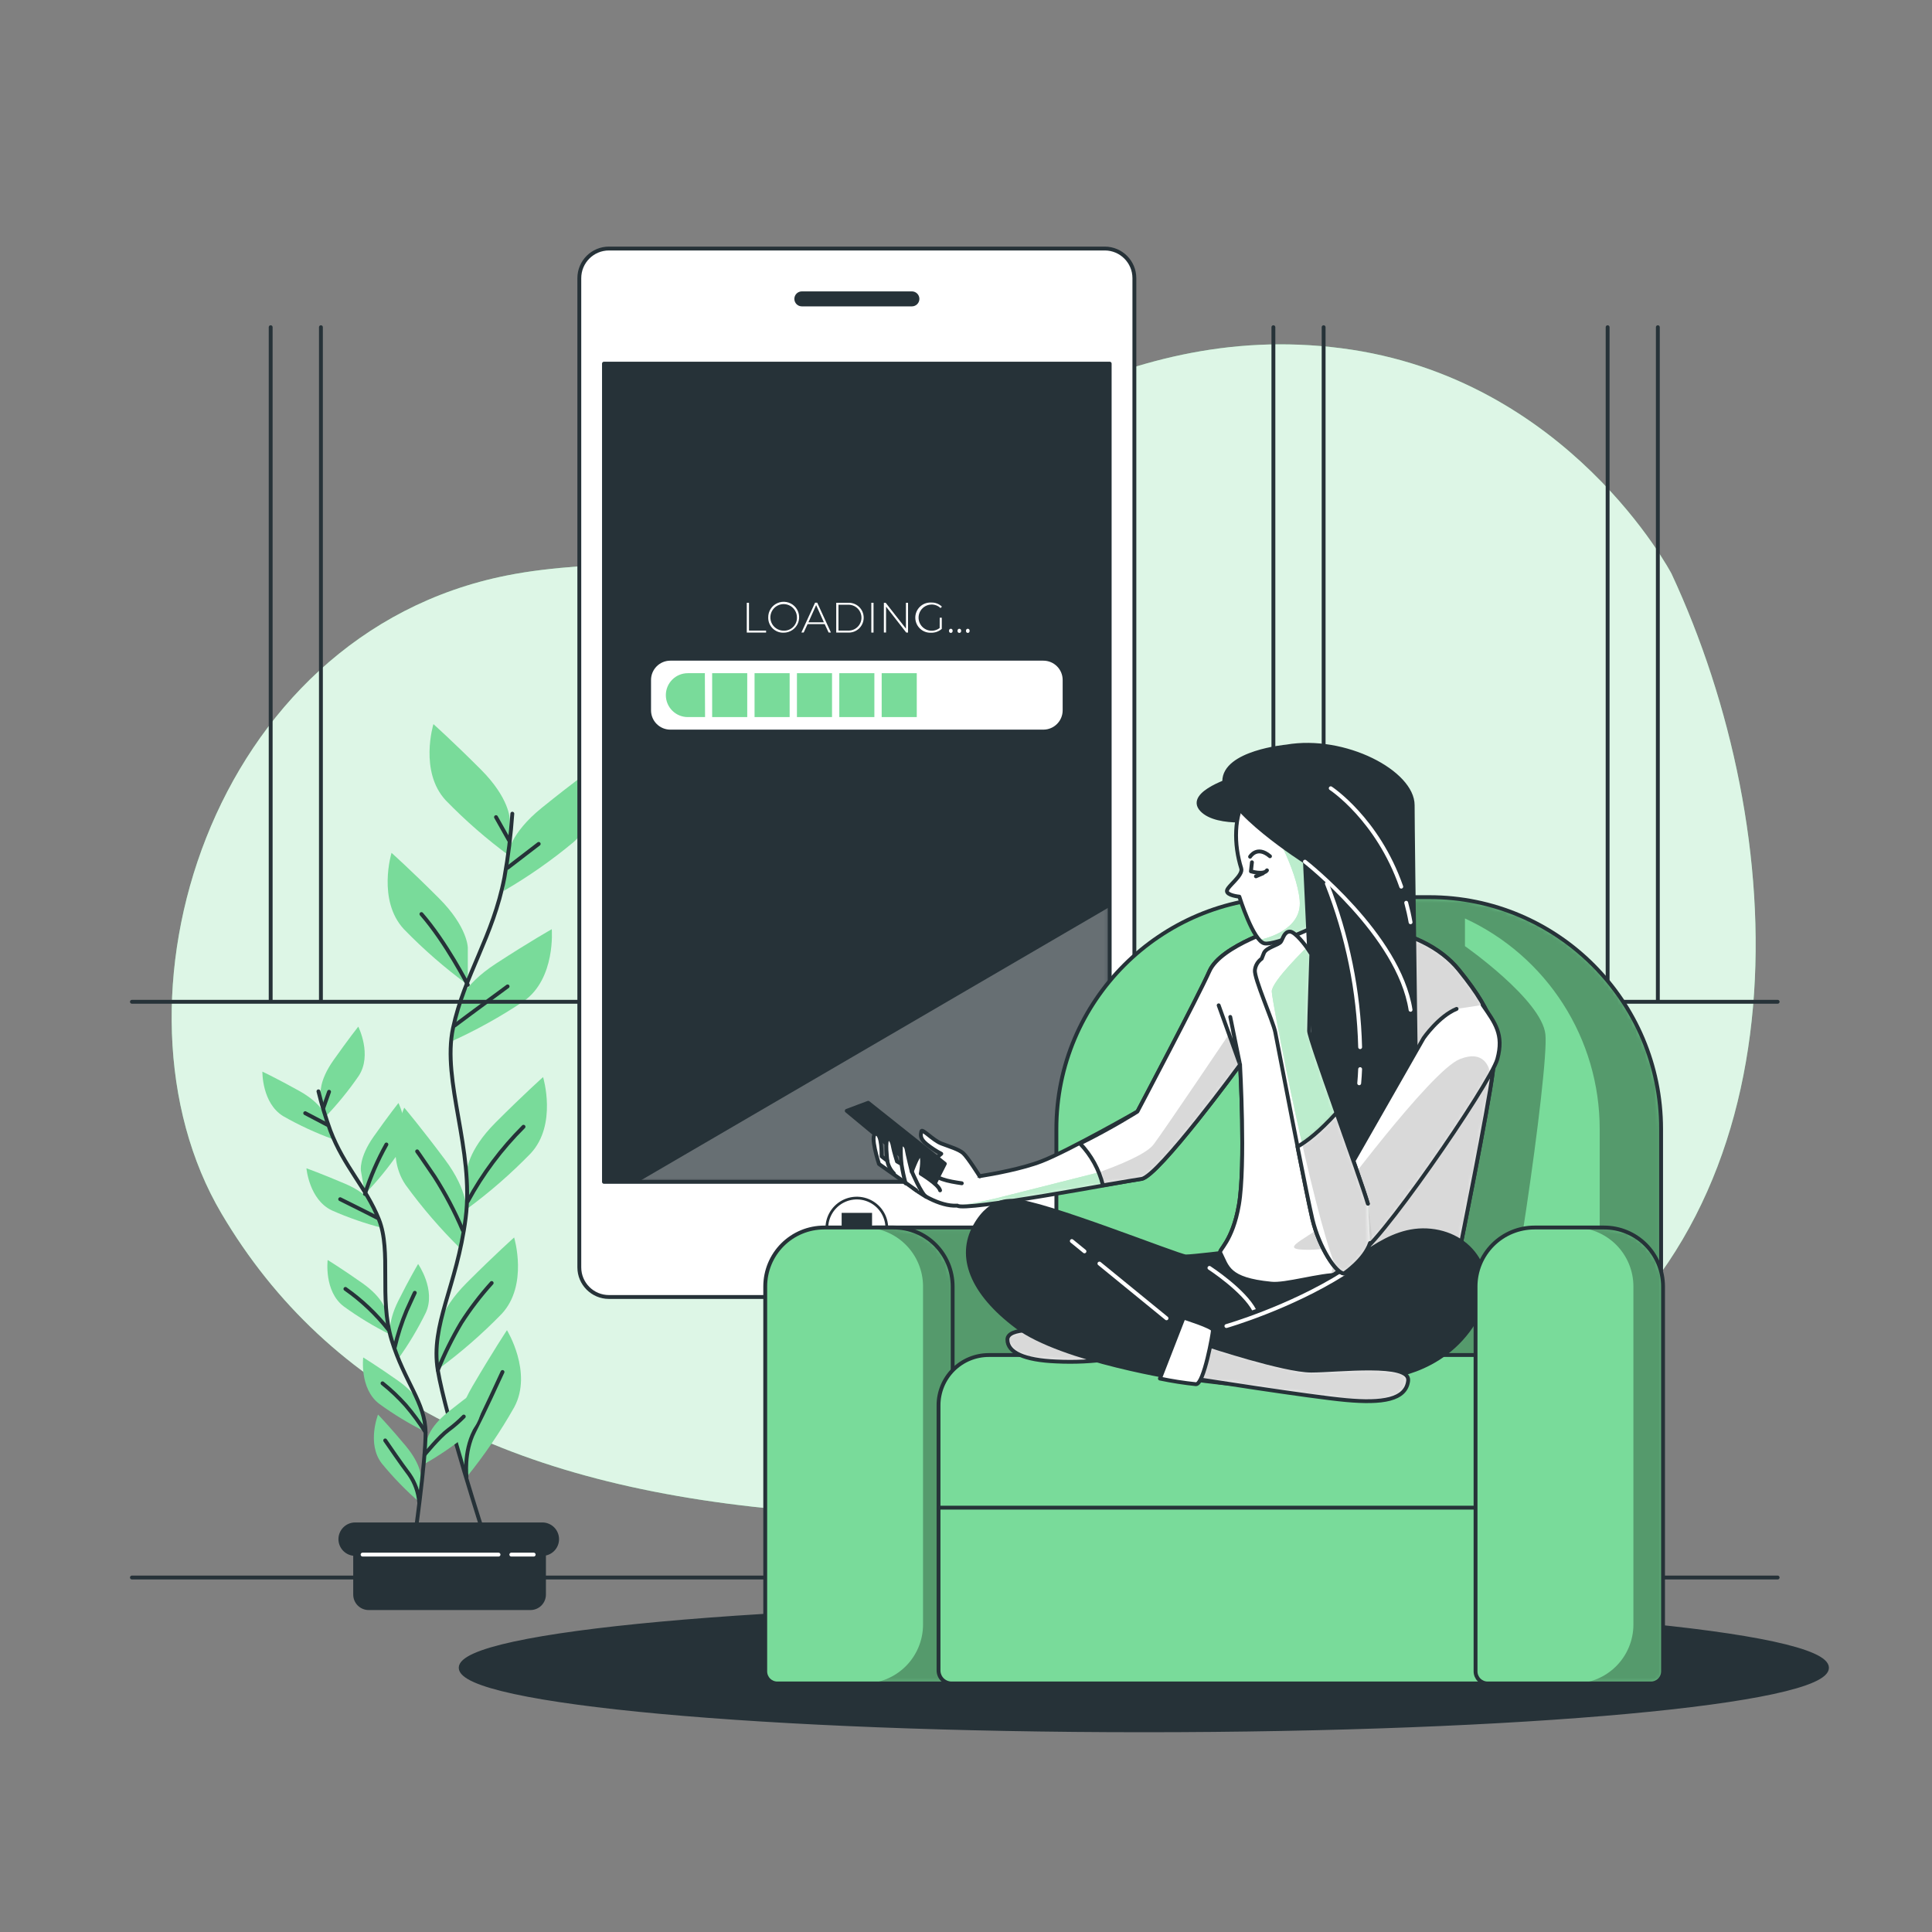 <svg width="414" height="414" viewBox="0 0 414 414" fill="none" xmlns="http://www.w3.org/2000/svg">
<rect x="0" y="0" width="414" height="414" fill="#808080" stroke="none"/>
<path d="M358.172 122.917C358.172 122.917 336.105 80.854 287.386 74.619C238.666 68.385 204.652 98.764 168.8 114.363C150.029 122.519 128.584 119.331 108.654 123.306C44.898 135.933 20.886 215.04 47.456 260.033C70.442 298.949 110.889 319.235 172.484 323.914C234.079 328.592 277.284 334.04 332.437 295.869C387.59 257.698 383.914 178.227 358.172 122.917Z" fill="#79DB9A"/>
<path opacity="0.75" d="M358.172 122.917C358.172 122.917 336.105 80.854 287.386 74.619C238.666 68.385 204.652 98.764 168.8 114.363C150.029 122.519 128.584 119.331 108.654 123.306C44.898 135.933 20.886 215.04 47.456 260.033C70.442 298.949 110.889 319.235 172.484 323.914C234.079 328.592 277.284 334.04 332.437 295.869C387.59 257.698 383.914 178.227 358.172 122.917Z" fill="white"/>
<path d="M109.219 175.486C109.219 175.486 109.219 171.073 103.034 164.888C96.849 158.703 92.875 155.167 92.875 155.167C92.875 155.167 89.778 165.327 95.524 171.512C99.75 175.863 104.331 179.854 109.219 183.443V175.486Z" fill="#79DB9A"/>
<path d="M100.245 203.083C100.245 203.083 100.245 198.662 94.06 192.477C87.874 186.291 83.9 182.756 83.9 182.756C83.9 182.756 80.803 192.924 86.55 199.109C90.772 203.461 95.353 207.449 100.245 211.032V203.083Z" fill="#79DB9A"/>
<path d="M108.83 182.988C108.83 182.988 109.294 178.599 116.1 173.101C122.906 167.604 127.236 164.507 127.236 164.507C127.236 164.507 129.232 174.94 122.873 180.479C118.205 184.362 113.219 187.846 107.969 190.895L108.83 182.988Z" fill="#79DB9A"/>
<path d="M97.981 215.603C97.981 215.603 98.909 211.281 106.261 206.495C113.614 201.709 118.234 199.117 118.234 199.117C118.234 199.117 119.128 209.707 112.215 214.551C107.173 217.922 101.858 220.863 96.325 223.344L97.981 215.603Z" fill="#79DB9A"/>
<path d="M100.03 251.132C100.03 251.132 100.03 246.711 106.215 240.525C112.4 234.34 116.375 230.805 116.375 230.805C116.375 230.805 119.463 240.964 113.725 247.149C109.5 251.5 104.919 255.491 100.03 259.081V251.132Z" fill="#79DB9A"/>
<path d="M99.919 259.801C99.919 259.801 100.549 255.429 95.307 248.424C90.066 241.419 86.63 237.362 86.63 237.362C86.63 237.362 82.126 246.975 86.928 253.922C90.492 258.833 94.46 263.436 98.793 267.684L99.919 259.801Z" fill="#79DB9A"/>
<path d="M93.817 285.502C93.817 285.502 93.817 281.081 100.003 274.896C106.188 268.71 110.17 265.175 110.17 265.175C110.17 265.175 113.259 275.343 107.521 281.528C103.294 285.878 98.71 289.867 93.817 293.451V285.502Z" fill="#79DB9A"/>
<path d="M97.951 308.844C97.951 308.844 96.833 304.572 101.263 297.02C105.693 289.469 108.632 285.039 108.632 285.039C108.632 285.039 114.196 294.089 110.205 301.525C107.222 306.805 103.801 311.827 99.98 316.536L97.951 308.844Z" fill="#79DB9A"/>
<path d="M109.783 174.36C109.467 178.958 108.9 183.536 108.085 188.072C105.643 200.707 99.532 208.855 97.081 220.273C94.63 231.691 101.66 246.38 99.78 261.035C97.901 275.691 92.196 283.839 93.819 293.617C95.442 303.396 104.011 329.892 104.011 329.892" stroke="#263238" stroke-width="0.828" stroke-linecap="round" stroke-linejoin="round"/>
<path d="M108.771 185.952L115.437 180.835" stroke="#263238" stroke-width="0.828" stroke-linecap="round" stroke-linejoin="round"/>
<path d="M109.077 180.056L106.287 175.097" stroke="#263238" stroke-width="0.828" stroke-linecap="round" stroke-linejoin="round"/>
<path d="M97.453 219.743C97.453 219.743 103.034 215.562 108.772 211.372" stroke="#263238" stroke-width="0.828" stroke-linecap="round" stroke-linejoin="round"/>
<path d="M100.243 211.032C100.243 211.032 95.59 201.924 90.307 195.871" stroke="#263238" stroke-width="0.828" stroke-linecap="round" stroke-linejoin="round"/>
<path d="M100.243 257.416C103.428 251.542 107.45 246.162 112.183 241.444" stroke="#263238" stroke-width="0.828" stroke-linecap="round" stroke-linejoin="round"/>
<path d="M99.157 263.618C97.465 259.631 95.443 255.793 93.113 252.142C89.859 247.34 89.387 246.719 89.387 246.719" stroke="#263238" stroke-width="0.828" stroke-linecap="round" stroke-linejoin="round"/>
<path d="M93.817 293.617C95.231 290.107 96.912 286.711 98.843 283.457C100.776 280.439 102.956 277.587 105.36 274.929" stroke="#263238" stroke-width="0.828" stroke-linecap="round" stroke-linejoin="round"/>
<path d="M99.97 316.495C99.97 316.495 99.316 311.204 101.626 306.708C103.936 302.212 106.594 296.325 107.679 293.998" stroke="#263238" stroke-width="0.828" stroke-linecap="round" stroke-linejoin="round"/>
<path d="M68.724 234.514C68.724 234.514 68.243 231.741 71.456 227.195C74.669 222.649 76.772 219.991 76.772 219.991C76.772 219.991 79.811 226.027 76.879 230.532C74.692 233.721 72.241 236.72 69.552 239.499L68.724 234.514Z" fill="#79DB9A"/>
<path d="M77.34 250.883C77.34 250.883 76.86 248.11 80.064 243.564C83.269 239.018 85.38 236.36 85.38 236.36C85.38 236.36 88.427 242.396 85.496 246.901C83.318 250.083 80.878 253.077 78.201 255.851L77.34 250.883Z" fill="#79DB9A"/>
<path d="M69.773 239.193C69.773 239.193 69.003 236.485 64.143 233.778C59.282 231.07 56.227 229.638 56.227 229.638C56.227 229.638 56.103 236.394 60.698 239.185C64.059 241.099 67.574 242.73 71.205 244.061L69.773 239.193Z" fill="#79DB9A"/>
<path d="M80.114 258.444C80.114 258.444 79.063 255.835 73.945 253.658C68.829 251.48 65.665 250.346 65.665 250.346C65.665 250.346 66.253 257.077 71.114 259.371C74.621 260.926 78.252 262.186 81.969 263.138L80.114 258.444Z" fill="#79DB9A"/>
<path d="M82.692 280.948C82.692 280.948 82.211 278.174 77.666 274.97C73.12 271.766 70.214 270.002 70.214 270.002C70.214 270.002 69.386 276.709 73.65 279.938C76.772 282.208 80.079 284.213 83.536 285.933L82.692 280.948Z" fill="#79DB9A"/>
<path d="M83.7 286.372C83.7 286.372 82.872 283.698 85.356 278.738C87.84 273.778 89.596 270.855 89.596 270.855C89.596 270.855 93.471 276.403 91.252 281.272C89.553 284.745 87.564 288.069 85.307 291.208L83.7 286.372Z" fill="#79DB9A"/>
<path d="M91.46 308.72C91.46 308.72 91.782 305.929 96.146 302.468C100.51 299.007 103.275 297.062 103.275 297.062C103.275 297.062 104.492 303.686 100.41 307.205C97.425 309.647 94.24 311.836 90.888 313.746L91.46 308.72Z" fill="#79DB9A"/>
<path d="M90.316 301.831C90.316 301.831 89.836 299.057 85.282 295.853C80.728 292.648 77.83 290.885 77.83 290.885C77.83 290.885 77.002 297.592 81.266 300.821C84.389 303.091 87.696 305.096 91.152 306.815L90.316 301.831Z" fill="#79DB9A"/>
<path d="M90.249 316.883C90.249 316.883 90.489 314.085 86.937 309.829C83.385 305.573 81.008 303.122 81.008 303.122C81.008 303.122 78.525 309.398 81.837 313.629C84.283 316.609 86.975 319.379 89.885 321.909L90.249 316.883Z" fill="#79DB9A"/>
<path d="M68.24 233.86C68.934 236.712 69.786 239.523 70.79 242.281C73.696 249.94 78.416 254.386 81.181 261.275C83.947 268.164 81.181 278.142 83.922 287.134C86.663 296.126 91.15 300.605 91.192 306.923C91.233 313.241 88.708 330.769 88.708 330.769" stroke="#263238" stroke-width="0.828" stroke-linecap="round" stroke-linejoin="round"/>
<path d="M70.129 241.022L65.401 238.538" stroke="#263238" stroke-width="0.828" stroke-linecap="round" stroke-linejoin="round"/>
<path d="M69.303 237.363L70.512 233.951" stroke="#263238" stroke-width="0.828" stroke-linecap="round" stroke-linejoin="round"/>
<path d="M80.902 260.986C80.902 260.986 76.944 258.965 72.895 256.97" stroke="#263238" stroke-width="0.828" stroke-linecap="round" stroke-linejoin="round"/>
<path d="M78.204 255.852C79.37 252.169 80.91 248.615 82.799 245.245" stroke="#263238" stroke-width="0.828" stroke-linecap="round" stroke-linejoin="round"/>
<path d="M83.235 284.914C80.602 281.576 77.498 278.639 74.019 276.195" stroke="#263238" stroke-width="0.828" stroke-linecap="round" stroke-linejoin="round"/>
<path d="M84.594 288.682C85.219 285.999 86.07 283.373 87.136 280.832C88.659 277.462 88.883 277.023 88.883 277.023" stroke="#263238" stroke-width="0.828" stroke-linecap="round" stroke-linejoin="round"/>
<path d="M90.978 311.709C90.978 311.709 94.117 307.859 96.071 306.418C97.249 305.549 98.356 304.589 99.383 303.545" stroke="#263238" stroke-width="0.828" stroke-linecap="round" stroke-linejoin="round"/>
<path d="M91.192 306.923C89.922 304.886 88.499 302.949 86.936 301.127C85.413 299.425 83.751 297.852 81.968 296.424" stroke="#263238" stroke-width="0.828" stroke-linecap="round" stroke-linejoin="round"/>
<path d="M89.828 321.927C89.666 319.79 88.937 317.735 87.717 315.973C85.771 313.407 83.478 310.003 82.542 308.662" stroke="#263238" stroke-width="0.828" stroke-linecap="round" stroke-linejoin="round"/>
<path d="M76.105 327.706H116.569V341.699C116.569 342.468 116.264 343.205 115.72 343.748C115.177 344.292 114.439 344.597 113.671 344.597H79.002C78.234 344.597 77.497 344.292 76.953 343.748C76.41 343.205 76.105 342.468 76.105 341.699V327.706Z" fill="#263238" stroke="#263238" stroke-width="0.828" stroke-linecap="round" stroke-linejoin="round"/>
<path d="M116.217 332.988H76.108C75.267 332.988 74.461 332.654 73.866 332.06C73.271 331.465 72.937 330.658 72.937 329.817C72.939 328.978 73.274 328.173 73.869 327.58C74.463 326.987 75.269 326.654 76.108 326.654H116.217C117.055 326.654 117.86 326.988 118.453 327.581C119.046 328.174 119.38 328.978 119.38 329.817C119.381 330.233 119.3 330.645 119.141 331.03C118.983 331.415 118.75 331.765 118.456 332.059C118.162 332.354 117.813 332.587 117.429 332.747C117.045 332.906 116.633 332.988 116.217 332.988Z" fill="#263238" stroke="#263238" stroke-width="0.828" stroke-linecap="round" stroke-linejoin="round"/>
<path d="M77.696 333.129H106.825" stroke="white" stroke-width="0.828" stroke-linecap="round" stroke-linejoin="round"/>
<path d="M109.568 333.129H114.362" stroke="white" stroke-width="0.828" stroke-linecap="round" stroke-linejoin="round"/>
<path d="M28.27 338.039H380.923" stroke="#263238" stroke-width="0.828" stroke-linecap="round" stroke-linejoin="round"/>
<path d="M28.27 214.668H380.923" stroke="#263238" stroke-width="0.828" stroke-linecap="round" stroke-linejoin="round"/>
<path d="M355.252 214.518V70.115" stroke="#263238" stroke-width="0.828" stroke-linecap="round" stroke-linejoin="round"/>
<path d="M344.492 214.518V70.115" stroke="#263238" stroke-width="0.828" stroke-linecap="round" stroke-linejoin="round"/>
<path d="M283.634 214.518V70.115" stroke="#263238" stroke-width="0.828" stroke-linecap="round" stroke-linejoin="round"/>
<path d="M272.87 214.518V70.115" stroke="#263238" stroke-width="0.828" stroke-linecap="round" stroke-linejoin="round"/>
<path d="M212.01 214.518V70.115" stroke="#263238" stroke-width="0.828" stroke-linecap="round" stroke-linejoin="round"/>
<path d="M201.246 214.518V70.115" stroke="#263238" stroke-width="0.828" stroke-linecap="round" stroke-linejoin="round"/>
<path d="M140.388 214.518V70.115" stroke="#263238" stroke-width="0.828" stroke-linecap="round" stroke-linejoin="round"/>
<path d="M129.625 214.518V70.115" stroke="#263238" stroke-width="0.828" stroke-linecap="round" stroke-linejoin="round"/>
<path d="M68.768 214.518V70.115" stroke="#263238" stroke-width="0.828" stroke-linecap="round" stroke-linejoin="round"/>
<path d="M58.003 214.518V70.115" stroke="#263238" stroke-width="0.828" stroke-linecap="round" stroke-linejoin="round"/>
<path d="M236.73 53.257H130.489C126.982 53.257 124.139 56.1 124.139 59.608V271.576C124.139 275.083 126.982 277.926 130.489 277.926H236.73C240.238 277.926 243.081 275.083 243.081 271.576V59.608C243.081 56.1 240.238 53.257 236.73 53.257Z" fill="white" stroke="#263238" stroke-width="0.828" stroke-linecap="round" stroke-linejoin="round"/>
<path d="M237.79 77.923H129.421V253.252H237.79V77.923Z" fill="#263238"/>
<mask id="mask0_3872_12763" style="mask-type:luminance" maskUnits="userSpaceOnUse" x="129" y="77" width="109" height="177">
<path d="M237.79 77.923H129.421V253.252H237.79V77.923Z" fill="white"/>
</mask>
<g mask="url(#mask0_3872_12763)">
<path opacity="0.3" d="M237.791 194.339L136.775 253.251H237.791V194.339Z" fill="white"/>
<path d="M223.573 141.571H143.646C141.36 141.571 139.506 143.425 139.506 145.711V152.211C139.506 154.498 141.36 156.351 143.646 156.351H223.573C225.86 156.351 227.713 154.498 227.713 152.211V145.711C227.713 143.425 225.86 141.571 223.573 141.571Z" fill="white"/>
<path d="M187.366 144.254H179.848V153.66H187.366V144.254Z" fill="#79DB9A"/>
<path d="M178.291 144.254H170.773V153.66H178.291V144.254Z" fill="#79DB9A"/>
<path d="M169.209 144.254H161.69V153.66H169.209V144.254Z" fill="#79DB9A"/>
<path d="M160.122 144.254H152.604V153.66H160.122V144.254Z" fill="#79DB9A"/>
<path d="M151.042 144.254H147.383C146.135 144.254 144.939 144.749 144.057 145.631C143.175 146.513 142.68 147.71 142.68 148.957C142.68 150.204 143.175 151.401 144.057 152.282C144.939 153.164 146.135 153.66 147.383 153.66H151.084L151.042 144.254Z" fill="#79DB9A"/>
<path d="M196.45 144.254H188.932V153.66H196.45V144.254Z" fill="#79DB9A"/>
<path d="M160.024 129.167H160.496V135.129H164.164V135.551H160.024V129.167Z" fill="white"/>
<path d="M164.621 132.347C164.604 131.689 164.784 131.04 165.138 130.485C165.492 129.929 166.003 129.492 166.607 129.229C167.21 128.965 167.879 128.888 168.527 129.006C169.174 129.124 169.772 129.433 170.244 129.893C170.715 130.352 171.039 130.942 171.174 131.587C171.308 132.232 171.248 132.902 171 133.512C170.752 134.122 170.327 134.644 169.781 135.012C169.235 135.379 168.591 135.576 167.933 135.576C167.5 135.593 167.069 135.522 166.665 135.366C166.261 135.211 165.893 134.975 165.583 134.673C165.273 134.371 165.028 134.009 164.862 133.609C164.697 133.209 164.615 132.78 164.621 132.347ZM170.773 132.347C170.783 131.781 170.624 131.225 170.316 130.75C170.009 130.275 169.567 129.902 169.047 129.679C168.527 129.457 167.953 129.393 167.397 129.498C166.841 129.603 166.329 129.871 165.926 130.268C165.523 130.666 165.247 131.174 165.134 131.728C165.021 132.283 165.075 132.858 165.291 133.381C165.506 133.904 165.872 134.352 166.343 134.666C166.813 134.98 167.367 135.147 167.933 135.146C168.305 135.158 168.677 135.094 169.024 134.959C169.372 134.823 169.688 134.618 169.954 134.356C170.219 134.094 170.429 133.781 170.57 133.436C170.711 133.09 170.78 132.72 170.773 132.347Z" fill="white"/>
<path d="M176.719 133.738H173.051L172.223 135.534H171.727L174.658 129.15H175.121L178.052 135.534H177.556L176.719 133.738ZM176.546 133.348L174.89 129.664L173.234 133.348H176.546Z" fill="white"/>
<path d="M179.192 129.167H181.717C182.15 129.145 182.583 129.211 182.989 129.362C183.396 129.512 183.767 129.744 184.082 130.042C184.396 130.341 184.646 130.7 184.817 131.099C184.988 131.497 185.076 131.926 185.076 132.359C185.076 132.793 184.988 133.221 184.817 133.62C184.646 134.018 184.396 134.377 184.082 134.676C183.767 134.974 183.396 135.206 182.989 135.356C182.583 135.507 182.15 135.573 181.717 135.551H179.192V129.167ZM181.676 135.129C182.052 135.149 182.429 135.093 182.783 134.963C183.137 134.833 183.461 134.633 183.734 134.373C184.008 134.114 184.226 133.802 184.375 133.456C184.524 133.109 184.601 132.736 184.601 132.359C184.601 131.982 184.524 131.609 184.375 131.263C184.226 130.916 184.008 130.604 183.734 130.345C183.461 130.086 183.137 129.885 182.783 129.755C182.429 129.625 182.052 129.569 181.676 129.59H179.672V135.129H181.676Z" fill="white"/>
<path d="M186.712 129.167H187.184V135.551H186.712V129.167Z" fill="white"/>
<path d="M194.577 129.167V135.551H194.196L189.866 129.995V135.534H189.402V129.167H189.791L194.13 134.706V129.167H194.577Z" fill="white"/>
<path d="M201.366 132.371H201.813V134.756C201.186 135.31 200.373 135.606 199.536 135.584C199.098 135.606 198.66 135.539 198.248 135.387C197.837 135.234 197.46 135 197.142 134.697C196.824 134.395 196.571 134.031 196.398 133.627C196.225 133.224 196.135 132.79 196.135 132.351C196.135 131.912 196.225 131.477 196.398 131.074C196.571 130.671 196.824 130.307 197.142 130.004C197.46 129.702 197.837 129.467 198.248 129.315C198.66 129.162 199.098 129.095 199.536 129.117C199.96 129.1 200.382 129.169 200.777 129.32C201.173 129.471 201.534 129.701 201.838 129.995L201.54 130.301C201.277 130.046 200.964 129.847 200.621 129.718C200.277 129.588 199.911 129.53 199.545 129.548C199.103 129.563 198.67 129.683 198.283 129.897C197.896 130.111 197.565 130.413 197.317 130.78C197.069 131.146 196.911 131.566 196.856 132.005C196.801 132.444 196.851 132.89 197.001 133.306C197.151 133.722 197.397 134.097 197.72 134.4C198.043 134.702 198.432 134.925 198.857 135.048C199.282 135.172 199.73 135.193 200.164 135.111C200.599 135.029 201.008 134.845 201.358 134.574L201.366 132.371Z" fill="white"/>
<path d="M203.362 135.178C203.353 135.123 203.357 135.067 203.373 135.013C203.389 134.959 203.416 134.91 203.452 134.867C203.489 134.825 203.534 134.791 203.585 134.768C203.635 134.744 203.691 134.732 203.747 134.732C203.802 134.732 203.858 134.744 203.909 134.768C203.959 134.791 204.005 134.825 204.041 134.867C204.078 134.91 204.105 134.959 204.12 135.013C204.136 135.067 204.14 135.123 204.132 135.178C204.14 135.233 204.136 135.29 204.12 135.344C204.105 135.397 204.078 135.447 204.041 135.489C204.005 135.531 203.959 135.565 203.909 135.589C203.858 135.612 203.802 135.624 203.747 135.624C203.691 135.624 203.635 135.612 203.585 135.589C203.534 135.565 203.489 135.531 203.452 135.489C203.416 135.447 203.389 135.397 203.373 135.344C203.357 135.29 203.353 135.233 203.362 135.178Z" fill="white"/>
<path d="M205.184 135.178C205.176 135.123 205.18 135.067 205.196 135.013C205.211 134.959 205.238 134.91 205.275 134.867C205.311 134.825 205.357 134.791 205.407 134.768C205.458 134.744 205.513 134.732 205.569 134.732C205.625 134.732 205.68 134.744 205.731 134.768C205.782 134.791 205.827 134.825 205.864 134.867C205.9 134.91 205.927 134.959 205.943 135.013C205.959 135.067 205.962 135.123 205.954 135.178C205.962 135.233 205.959 135.29 205.943 135.344C205.927 135.397 205.9 135.447 205.864 135.489C205.827 135.531 205.782 135.565 205.731 135.589C205.68 135.612 205.625 135.624 205.569 135.624C205.513 135.624 205.458 135.612 205.407 135.589C205.357 135.565 205.311 135.531 205.275 135.489C205.238 135.447 205.211 135.397 205.196 135.344C205.18 135.29 205.176 135.233 205.184 135.178Z" fill="white"/>
<path d="M206.999 135.178C206.991 135.123 206.995 135.067 207.011 135.013C207.026 134.959 207.053 134.91 207.09 134.867C207.126 134.825 207.172 134.791 207.222 134.768C207.273 134.744 207.328 134.732 207.384 134.732C207.44 134.732 207.495 134.744 207.546 134.768C207.597 134.791 207.642 134.825 207.679 134.867C207.715 134.91 207.742 134.959 207.758 135.013C207.774 135.067 207.777 135.123 207.769 135.178C207.777 135.233 207.774 135.29 207.758 135.344C207.742 135.397 207.715 135.447 207.679 135.489C207.642 135.531 207.597 135.565 207.546 135.589C207.495 135.612 207.44 135.624 207.384 135.624C207.328 135.624 207.273 135.612 207.222 135.589C207.172 135.565 207.126 135.531 207.09 135.489C207.053 135.447 207.026 135.397 207.011 135.344C206.995 135.29 206.991 135.233 206.999 135.178Z" fill="white"/>
</g>
<path d="M237.79 77.923H129.421V253.252H237.79V77.923Z" stroke="#263238" stroke-width="0.828" stroke-linecap="round" stroke-linejoin="round"/>
<path d="M195.407 65.652H171.825C171.399 65.652 170.99 65.483 170.689 65.182C170.388 64.88 170.219 64.472 170.219 64.046C170.219 63.62 170.388 63.211 170.689 62.91C170.99 62.609 171.399 62.44 171.825 62.44H195.407C195.833 62.44 196.241 62.609 196.542 62.91C196.844 63.211 197.013 63.62 197.013 64.046C197.013 64.472 196.844 64.88 196.542 65.182C196.241 65.483 195.833 65.652 195.407 65.652Z" fill="#263238"/>
<path d="M190.031 263.155C190.031 261.884 189.654 260.642 188.948 259.585C188.242 258.528 187.239 257.705 186.065 257.219C184.891 256.732 183.599 256.605 182.352 256.853C181.106 257.101 179.961 257.713 179.063 258.611C178.164 259.51 177.552 260.655 177.304 261.901C177.056 263.148 177.183 264.44 177.67 265.614C178.156 266.788 178.98 267.791 180.036 268.497C181.093 269.203 182.335 269.58 183.606 269.58C184.45 269.581 185.286 269.416 186.066 269.093C186.846 268.771 187.555 268.297 188.152 267.701C188.749 267.104 189.222 266.395 189.544 265.615C189.867 264.835 190.032 263.999 190.031 263.155Z" fill="white" stroke="#263238" stroke-width="0.583" stroke-linecap="round" stroke-linejoin="round"/>
<path d="M186.869 259.9H180.353V266.417H186.869V259.9Z" fill="#263238"/>
<path d="M245.107 370.778C325.956 370.778 391.498 364.78 391.498 357.381C391.498 349.982 325.956 343.984 245.107 343.984C164.258 343.984 98.717 349.982 98.717 357.381C98.717 364.78 164.258 370.778 245.107 370.778Z" fill="#263238" stroke="#263238" stroke-width="0.828" stroke-linecap="round" stroke-linejoin="round"/>
<path d="M306.269 192.245H276.047C248.609 192.245 226.367 214.488 226.367 241.925V296.159C226.367 323.597 248.609 345.839 276.047 345.839H306.269C333.706 345.839 355.949 323.597 355.949 296.159V241.925C355.949 214.488 333.706 192.245 306.269 192.245Z" fill="#79DB9A"/>
<mask id="mask1_3872_12763" style="mask-type:luminance" maskUnits="userSpaceOnUse" x="226" y="192" width="130" height="154">
<path d="M306.267 192.245H276.045C248.607 192.245 226.365 214.488 226.365 241.925V296.159C226.365 323.597 248.607 345.839 276.045 345.839H306.267C333.704 345.839 355.947 323.597 355.947 296.159V241.925C355.947 214.488 333.704 192.245 306.267 192.245Z" fill="white"/>
</mask>
<g mask="url(#mask1_3872_12763)">
<path opacity="0.3" d="M313.381 192.758C312.81 192.676 312.247 192.609 311.675 192.543L310.847 192.469C310.334 192.419 309.812 192.378 309.291 192.344L308.554 192.303C307.792 192.303 307.03 192.245 306.26 192.245H290.479L290.106 294.296C290.106 294.296 318.026 293.882 320.485 292.243C322.944 290.603 331.978 229.017 331.158 221.631C330.338 214.245 313.919 202.744 313.919 202.744V196.807C322.539 200.783 329.84 207.146 334.957 215.142C340.074 223.138 342.793 232.432 342.792 241.925V296.159C342.792 309.335 337.557 321.971 328.241 331.288C318.924 340.605 306.288 345.839 293.112 345.839H306.252C319.428 345.839 332.064 340.605 341.381 331.288C350.698 321.971 355.932 309.335 355.932 296.159V241.925C355.932 229.984 351.631 218.443 343.817 209.414C336.003 200.385 325.198 194.472 313.381 192.758Z" fill="black"/>
</g>
<path d="M306.269 192.245H276.047C248.609 192.245 226.367 214.488 226.367 241.925V296.159C226.367 323.597 248.609 345.839 276.047 345.839H306.269C333.706 345.839 355.949 323.597 355.949 296.159V241.925C355.949 214.488 333.706 192.245 306.269 192.245Z" stroke="#263238" stroke-width="0.828" stroke-linecap="round" stroke-linejoin="round"/>
<path d="M214.565 263.039H187.606C180.632 263.039 174.979 268.692 174.979 275.666V348.116C174.979 355.09 180.632 360.743 187.606 360.743H214.565C221.539 360.743 227.192 355.09 227.192 348.116V275.666C227.192 268.692 221.539 263.039 214.565 263.039Z" fill="#79DB9A"/>
<mask id="mask2_3872_12763" style="mask-type:luminance" maskUnits="userSpaceOnUse" x="174" y="263" width="54" height="98">
<path d="M214.567 263.039H187.607C180.634 263.039 174.98 268.692 174.98 275.666V348.116C174.98 355.09 180.634 360.743 187.607 360.743H214.567C221.541 360.743 227.194 355.09 227.194 348.116V275.666C227.194 268.692 221.541 263.039 214.567 263.039Z" fill="white"/>
</mask>
<g mask="url(#mask2_3872_12763)">
<path opacity="0.3" d="M214.567 263.039H187.607C180.634 263.039 174.98 268.692 174.98 275.666V348.116C174.98 355.09 180.634 360.743 187.607 360.743H214.567C221.541 360.743 227.194 355.09 227.194 348.116V275.666C227.194 268.692 221.541 263.039 214.567 263.039Z" fill="black"/>
</g>
<path d="M214.565 263.039H187.606C180.632 263.039 174.979 268.692 174.979 275.666V348.116C174.979 355.09 180.632 360.743 187.606 360.743H214.565C221.539 360.743 227.192 355.09 227.192 348.116V275.666C227.192 268.692 221.539 263.039 214.565 263.039Z" stroke="#263238" stroke-width="0.828" stroke-linecap="round" stroke-linejoin="round"/>
<path d="M176.605 263.039H191.509C194.857 263.039 198.069 264.369 200.437 266.737C202.805 269.105 204.136 272.317 204.136 275.666V358.151C204.136 358.839 203.862 359.498 203.376 359.984C202.89 360.47 202.231 360.743 201.544 360.743H166.569C165.882 360.743 165.223 360.47 164.737 359.984C164.251 359.498 163.978 358.839 163.978 358.151V275.666C163.978 272.317 165.308 269.105 167.676 266.737C170.044 264.369 173.256 263.039 176.605 263.039Z" fill="#79DB9A"/>
<mask id="mask3_3872_12763" style="mask-type:luminance" maskUnits="userSpaceOnUse" x="163" y="263" width="42" height="98">
<path d="M176.606 263.039H191.51C194.858 263.039 198.07 264.369 200.438 266.737C202.806 269.105 204.137 272.317 204.137 275.666V358.151C204.137 358.839 203.863 359.498 203.377 359.984C202.891 360.47 202.232 360.743 201.545 360.743H166.57C165.883 360.743 165.224 360.47 164.738 359.984C164.252 359.498 163.979 358.839 163.979 358.151V275.666C163.979 272.317 165.309 269.105 167.677 266.737C170.045 264.369 173.257 263.039 176.606 263.039Z" fill="white"/>
</mask>
<g mask="url(#mask3_3872_12763)">
<path opacity="0.3" d="M191.509 263.039H185.167C188.516 263.039 191.728 264.369 194.096 266.737C196.464 269.105 197.794 272.317 197.794 275.666V348.116C197.794 351.465 196.464 354.677 194.096 357.045C191.728 359.413 188.516 360.743 185.167 360.743H201.951C202.238 360.743 202.523 360.686 202.789 360.576C203.055 360.466 203.296 360.304 203.499 360.1C203.702 359.896 203.863 359.654 203.972 359.388C204.082 359.122 204.138 358.837 204.136 358.549V275.666C204.136 272.317 202.806 269.105 200.438 266.737C198.07 264.369 194.858 263.039 191.509 263.039Z" fill="black"/>
</g>
<path d="M176.605 263.039H191.509C194.857 263.039 198.069 264.369 200.437 266.737C202.805 269.105 204.136 272.317 204.136 275.666V358.151C204.136 358.839 203.862 359.498 203.376 359.984C202.89 360.47 202.231 360.743 201.544 360.743H166.569C165.882 360.743 165.223 360.47 164.737 359.984C164.251 359.498 163.978 358.839 163.978 358.151V275.666C163.978 272.317 165.308 269.105 167.676 266.737C170.044 264.369 173.256 263.039 176.605 263.039Z" stroke="#263238" stroke-width="0.828" stroke-linecap="round" stroke-linejoin="round"/>
<path d="M211.876 290.363H318.042C320.897 290.363 323.635 291.497 325.654 293.516C327.672 295.535 328.806 298.272 328.806 301.127V357.945C328.806 358.687 328.512 359.399 327.987 359.924C327.462 360.448 326.75 360.743 326.008 360.743H203.911C203.169 360.743 202.457 360.448 201.932 359.924C201.407 359.399 201.112 358.687 201.112 357.945V301.127C201.112 298.272 202.246 295.535 204.265 293.516C206.284 291.497 209.022 290.363 211.876 290.363Z" fill="#79DB9A" stroke="#263238" stroke-width="0.828" stroke-linecap="round" stroke-linejoin="round"/>
<path d="M201.112 323.069H316.817" stroke="#263238" stroke-width="0.828" stroke-linecap="round" stroke-linejoin="round"/>
<path d="M223.883 285.122C223.883 285.122 215.876 284.294 215.876 287.052C215.876 289.809 219.462 291.465 226.367 291.746C230.24 291.937 234.122 291.751 237.959 291.192C237.959 291.192 228.851 286.224 223.883 285.122Z" fill="white"/>
<mask id="mask4_3872_12763" style="mask-type:luminance" maskUnits="userSpaceOnUse" x="215" y="285" width="23" height="7">
<path d="M223.885 285.121C223.885 285.121 215.878 284.293 215.878 287.051C215.878 289.808 219.464 291.464 226.369 291.745C230.242 291.936 234.124 291.75 237.961 291.191C237.961 291.191 228.853 286.223 223.885 285.121Z" fill="white"/>
</mask>
<g mask="url(#mask4_3872_12763)">
<path opacity="0.15" d="M223.885 285.121C223.885 285.121 215.878 284.293 215.878 287.051C215.878 289.808 219.464 291.464 226.369 291.745C230.242 291.936 234.124 291.75 237.961 291.191C237.961 291.191 228.853 286.223 223.885 285.121Z" fill="black"/>
</g>
<path d="M223.883 285.122C223.883 285.122 215.876 284.294 215.876 287.052C215.876 289.809 219.462 291.465 226.367 291.746C230.24 291.937 234.122 291.751 237.959 291.192C237.959 291.192 228.851 286.224 223.883 285.122Z" stroke="#263238" stroke-width="0.828" stroke-linecap="round" stroke-linejoin="round"/>
<path d="M263.545 268.273C263.545 268.273 255.571 269.241 254.114 269.241C252.656 269.241 223.163 257.393 217.367 257.393C211.571 257.393 209.145 269.722 217.607 277.703C226.069 285.685 259.165 295.597 277.091 294.661C295.017 293.725 307.073 281.363 307.073 272.901C307.073 264.439 287.242 269.995 279.268 267.817C271.295 265.639 263.545 268.273 263.545 268.273Z" fill="#263238" stroke="#263238" stroke-width="0.828" stroke-linecap="round" stroke-linejoin="round"/>
<path d="M259.165 271.692C259.165 271.692 266.617 276.528 268.836 280.875" stroke="white" stroke-width="0.828" stroke-linecap="round" stroke-linejoin="round"/>
<path d="M312.636 207.828C304.414 197.677 286.521 196.708 274.673 198.638C274.673 198.638 261.615 202.513 259.197 208.069C256.78 213.624 243.755 238.175 243.755 238.175C243.755 238.175 228.851 246.662 223.196 248.839C219.056 250.446 212.896 251.563 209.948 252.035C207.547 250.959 200.765 247.978 198.853 247.978C196.509 247.978 193.703 252.665 195.102 254.064C196.501 255.463 201.304 258.626 205.154 258.345C206.487 259.694 241.048 253.145 244.641 252.598C248.235 252.052 265.739 228.139 265.739 228.139C265.739 228.139 266.947 249.667 265.498 258.121C264.049 266.575 260.663 268.057 261.632 268.521C262.6 268.985 269.605 272.876 287.018 273.116C304.431 273.356 312.893 267.32 312.893 267.32C312.893 267.32 318.938 237.338 319.906 229.597C320.875 221.855 320.858 218.013 312.636 207.828Z" fill="white"/>
<mask id="mask5_3872_12763" style="mask-type:luminance" maskUnits="userSpaceOnUse" x="194" y="197" width="127" height="77">
<path d="M312.638 207.828C304.416 197.677 286.523 196.708 274.674 198.638C274.674 198.638 261.617 202.513 259.199 208.069C256.781 213.624 243.757 238.175 243.757 238.175C243.757 238.175 228.853 246.662 223.197 248.839C219.057 250.446 212.897 251.563 209.949 252.035C207.548 250.959 200.767 247.978 198.854 247.978C196.511 247.978 193.704 252.665 195.103 254.064C196.503 255.463 201.305 258.626 205.155 258.345C206.488 259.694 241.049 253.145 244.643 252.598C248.236 252.052 265.74 228.139 265.74 228.139C265.74 228.139 266.949 249.667 265.5 258.121C264.051 266.575 260.664 268.057 261.633 268.521C262.602 268.985 269.607 272.876 287.02 273.116C304.432 273.356 312.895 267.32 312.895 267.32C312.895 267.32 318.939 237.338 319.908 229.597C320.876 221.855 320.86 218.013 312.638 207.828Z" fill="white"/>
</mask>
<g mask="url(#mask5_3872_12763)">
<path d="M235.451 251.225C235.451 251.225 219.098 255.365 213.427 256.789C210.62 257.493 207.465 258.022 204.998 258.379H205.138C206.264 259.521 231.179 255.009 240.999 253.261L235.451 251.225Z" fill="#79DB9A"/>
<path opacity="0.5" d="M235.451 251.225C235.451 251.225 219.098 255.365 213.427 256.789C210.62 257.493 207.465 258.022 204.998 258.379H205.138C206.264 259.521 231.179 255.009 240.999 253.261L235.451 251.225Z" fill="white"/>
</g>
<path d="M312.636 207.828C304.414 197.677 286.521 196.708 274.673 198.638C274.673 198.638 261.615 202.513 259.197 208.069C256.78 213.624 243.755 238.175 243.755 238.175C243.755 238.175 228.851 246.662 223.196 248.839C219.056 250.446 212.896 251.563 209.948 252.035C207.547 250.959 200.765 247.978 198.853 247.978C196.509 247.978 193.703 252.665 195.102 254.064C196.501 255.463 201.304 258.626 205.154 258.345C206.487 259.694 241.048 253.145 244.641 252.598C248.235 252.052 265.739 228.139 265.739 228.139C265.739 228.139 266.947 249.667 265.498 258.121C264.049 266.575 260.663 268.057 261.632 268.521C262.6 268.985 269.605 272.876 287.018 273.116C304.431 273.356 312.893 267.32 312.893 267.32C312.893 267.32 318.938 237.338 319.906 229.597C320.875 221.855 320.858 218.013 312.636 207.828Z" stroke="#263238" stroke-width="0.828" stroke-linecap="round" stroke-linejoin="round"/>
<path d="M209.931 252.06C209.931 252.06 207.339 247.92 206.379 247.092C205.418 246.264 203.489 245.718 201.701 245.031C199.912 244.343 197.561 241.719 197.436 242.414C197.312 243.11 197.022 243.929 198.538 245.163C199.521 245.956 200.58 246.65 201.701 247.233C201.701 247.233 199.639 248.74 199.771 250.669C199.904 252.598 203.348 253.153 206.097 253.559" fill="white"/>
<path d="M209.931 252.06C209.931 252.06 207.339 247.92 206.379 247.092C205.418 246.264 203.489 245.718 201.701 245.031C199.912 244.343 197.561 241.719 197.436 242.414C197.312 243.11 197.022 243.929 198.538 245.163C199.521 245.956 200.58 246.65 201.701 247.233C201.701 247.233 199.639 248.74 199.771 250.669C199.904 252.598 203.348 253.153 206.097 253.559" stroke="#263238" stroke-width="0.828" stroke-linecap="round" stroke-linejoin="round"/>
<path d="M186.043 236.312L181.447 238.034L200.293 253.658L202.462 249.377L186.043 236.312Z" fill="#263238" stroke="#263238" stroke-width="0.828" stroke-linecap="round" stroke-linejoin="round"/>
<path d="M196.334 255.074L188.352 249.427C188.352 249.427 186.29 243.101 187.664 242.968C189.039 242.836 188.906 247.779 188.906 247.779L190.14 248.74C190.14 248.74 189.594 244.202 190.281 244.061C190.968 243.921 191.241 245.03 191.382 245.85C191.523 246.67 192.21 248.88 192.21 248.88L193.179 249.427C193.048 248.148 193.001 246.862 193.038 245.577C193.179 244.889 194.139 245.303 194.28 246.264C194.421 247.224 195.381 251.083 195.381 251.083C195.381 251.083 197.037 246.405 197.443 247.638C197.849 248.872 197.302 251.497 197.302 251.497C197.302 251.497 201.152 253.832 201.442 255.074" fill="white"/>
<path d="M196.334 255.074L188.352 249.427C188.352 249.427 186.29 243.101 187.664 242.968C189.039 242.836 188.906 247.779 188.906 247.779L190.14 248.74C190.14 248.74 189.594 244.202 190.281 244.061C190.968 243.921 191.241 245.03 191.382 245.85C191.523 246.67 192.21 248.88 192.21 248.88L193.179 249.427C193.048 248.148 193.001 246.862 193.038 245.577C193.179 244.889 194.139 245.303 194.28 246.264C194.421 247.224 195.381 251.083 195.381 251.083C195.381 251.083 197.037 246.405 197.443 247.638C197.849 248.872 197.302 251.497 197.302 251.497C197.302 251.497 201.152 253.832 201.442 255.074" stroke="#263238" stroke-width="0.828" stroke-linecap="round" stroke-linejoin="round"/>
<path d="M195.409 251.083C195.409 251.083 197.412 255.827 198.456 256.448" stroke="#263238" stroke-width="0.828" stroke-linecap="round" stroke-linejoin="round"/>
<path d="M193.173 249.427C193.389 250.822 193.682 252.204 194.051 253.567" stroke="#263238" stroke-width="0.828" stroke-linecap="round" stroke-linejoin="round"/>
<path d="M190.14 248.739C190.317 249.768 190.809 250.717 191.548 251.455" stroke="#263238" stroke-width="0.828" stroke-linecap="round" stroke-linejoin="round"/>
<path d="M274.674 198.663C274.674 198.663 261.65 202.538 259.166 208.094C256.682 213.65 243.724 238.2 243.724 238.2C243.724 238.2 238.308 241.636 231.428 245.039C233.831 247.538 235.528 250.629 236.346 253.998C240.42 253.319 243.591 252.773 244.626 252.624C248.22 252.069 265.724 228.165 265.724 228.165C265.724 228.165 266.932 249.693 265.483 258.146C264.125 266.054 261.087 267.842 261.484 268.439C263.024 271.486 263.024 274.152 272.339 275.063C275.395 275.443 282.805 273.108 287.003 273.166C304.391 273.407 312.878 267.37 312.878 267.37C312.878 267.37 318.922 237.389 319.891 229.647C320.86 221.905 320.86 218.055 312.638 207.887C304.416 197.719 286.49 196.734 274.674 198.663Z" fill="white"/>
<mask id="mask6_3872_12763" style="mask-type:luminance" maskUnits="userSpaceOnUse" x="231" y="197" width="90" height="79">
<path d="M274.675 198.662C274.675 198.662 261.65 202.537 259.166 208.093C256.682 213.649 243.724 238.199 243.724 238.199C243.724 238.199 238.309 241.635 231.428 245.038C233.831 247.537 235.529 250.628 236.347 253.997C240.42 253.318 243.592 252.772 244.627 252.623C248.22 252.068 265.724 228.164 265.724 228.164C265.724 228.164 266.933 249.692 265.484 258.146C264.126 266.053 261.087 267.841 261.485 268.438C263.025 271.485 263.025 274.151 272.34 275.062C275.395 275.442 282.806 273.107 287.004 273.165C304.392 273.406 312.879 267.369 312.879 267.369C312.879 267.369 318.923 237.388 319.892 229.646C320.86 221.904 320.86 218.054 312.638 207.886C304.416 197.718 286.49 196.733 274.675 198.662Z" fill="white"/>
</mask>
<g mask="url(#mask6_3872_12763)">
<path opacity="0.15" d="M235.452 251.223C239.674 249.724 245.644 247.315 247.201 245.237C249.685 241.925 264.175 220.397 264.175 220.397C265.031 223.109 265.398 225.952 265.26 228.793C262.469 232.568 247.872 252.126 244.626 252.622C243.624 252.771 240.486 253.318 236.346 253.997C236.105 253.055 235.806 252.128 235.452 251.223ZM312.638 207.828C309.483 203.936 304.904 201.394 299.796 199.846C295.15 222.988 289.677 257.267 286.117 260.53C281.149 265.084 273.697 267.568 279.269 267.791C284.842 268.015 285.703 266.326 285.703 269.224C285.764 270.57 285.593 271.918 285.198 273.206C285.797 273.141 286.4 273.111 287.003 273.115C304.391 273.356 312.878 267.319 312.878 267.319C312.878 267.319 318.922 237.338 319.891 229.596C320.86 221.854 320.86 218.012 312.638 207.828Z" fill="black"/>
<path d="M263.629 217.913L265.723 228.163L261.145 215.429" stroke="#263238" stroke-width="0.828" stroke-linecap="round" stroke-linejoin="round"/>
</g>
<path d="M274.674 198.663C274.674 198.663 261.65 202.538 259.166 208.094C256.682 213.65 243.724 238.2 243.724 238.2C243.724 238.2 238.308 241.636 231.428 245.039C233.831 247.538 235.528 250.629 236.346 253.998C240.42 253.319 243.591 252.773 244.626 252.624C248.22 252.069 265.724 228.165 265.724 228.165C265.724 228.165 266.932 249.693 265.483 258.146C264.125 266.054 261.087 267.842 261.484 268.439C263.024 271.486 263.024 274.152 272.339 275.063C275.395 275.443 282.805 273.108 287.003 273.166C304.391 273.407 312.878 267.37 312.878 267.37C312.878 267.37 318.922 237.389 319.891 229.647C320.86 221.905 320.86 218.055 312.638 207.887C304.416 197.719 286.49 196.734 274.674 198.663Z" stroke="#263238" stroke-width="0.828" stroke-linecap="round" stroke-linejoin="round"/>
<path d="M295.951 295.141C295.951 295.141 308.909 294.801 316.014 283.052C321.578 273.869 316.014 264.678 306.591 263.71C297.168 262.741 290.677 270.822 282.165 275.302C264.777 284.484 250.006 285.453 240.334 286.662C230.663 287.871 232.353 289.08 241.783 292.458C251.214 295.836 277.81 299.496 295.951 295.141Z" fill="#263238" stroke="#263238" stroke-width="0.828" stroke-linecap="round" stroke-linejoin="round"/>
<path d="M262.8 284.154C262.8 284.154 276.297 280.271 287.971 272.901" stroke="white" stroke-width="0.828" stroke-linecap="round" stroke-linejoin="round"/>
<path d="M295.955 295.141C295.955 295.141 306.106 291.763 311.687 278.945" stroke="#263238" stroke-width="0.828" stroke-linecap="round" stroke-linejoin="round"/>
<path d="M217.368 257.425C217.368 257.425 212.532 256.216 208.906 262.741C205.279 269.266 208.177 277.007 217.848 284.269C227.519 291.531 253.369 295.596 254.114 295.596C254.859 295.596 257.261 285.66 257.261 285.66L225.101 262.931" fill="#263238"/>
<path d="M217.368 257.425C217.368 257.425 212.532 256.216 208.906 262.741C205.279 269.266 208.177 277.007 217.848 284.269C227.519 291.531 253.369 295.596 254.114 295.596C254.859 295.596 257.261 285.66 257.261 285.66L225.101 262.931" stroke="#263238" stroke-width="0.828" stroke-linecap="round" stroke-linejoin="round"/>
<path d="M232.385 268.148L229.677 265.938" stroke="white" stroke-width="0.828" stroke-linecap="round" stroke-linejoin="round"/>
<path d="M249.966 282.497L235.592 270.765" stroke="white" stroke-width="0.828" stroke-linecap="round" stroke-linejoin="round"/>
<path d="M258.47 288.145C258.47 288.145 275.154 293.7 280.958 293.7C286.763 293.7 302.238 291.771 301.75 295.878C301.261 299.985 296.194 300.714 288.452 300.018C280.71 299.323 255.854 295.39 255.854 295.39L258.47 288.145Z" fill="white"/>
<mask id="mask7_3872_12763" style="mask-type:luminance" maskUnits="userSpaceOnUse" x="255" y="288" width="47" height="13">
<path d="M258.472 288.145C258.472 288.145 275.156 293.7 280.96 293.7C286.765 293.7 302.24 291.771 301.751 295.878C301.263 299.985 296.196 300.714 288.454 300.018C280.712 299.323 255.855 295.39 255.855 295.39L258.472 288.145Z" fill="white"/>
</mask>
<g mask="url(#mask7_3872_12763)">
<path opacity="0.15" d="M258.472 288.145C258.472 288.145 275.156 293.7 280.96 293.7C286.765 293.7 302.24 291.771 301.751 295.878C301.263 299.985 296.196 300.714 288.454 300.018C280.712 299.323 255.855 295.39 255.855 295.39L258.472 288.145Z" fill="black"/>
</g>
<path d="M258.47 288.145C258.47 288.145 275.154 293.7 280.958 293.7C286.763 293.7 302.238 291.771 301.75 295.878C301.261 299.985 296.194 300.714 288.452 300.018C280.71 299.323 255.854 295.39 255.854 295.39L258.47 288.145Z" stroke="#263238" stroke-width="0.828" stroke-linecap="round" stroke-linejoin="round"/>
<path d="M253.632 282.349L248.557 295.406C251.112 295.941 253.693 296.345 256.29 296.615C257.988 296.615 259.917 285.727 259.917 285.023C259.917 284.319 253.632 282.349 253.632 282.349Z" fill="white" stroke="#263238" stroke-width="0.828" stroke-linecap="round" stroke-linejoin="round"/>
<path d="M328.833 263.039H343.737C347.085 263.039 350.297 264.369 352.665 266.737C355.033 269.105 356.364 272.317 356.364 275.666V358.151C356.364 358.839 356.09 359.498 355.604 359.984C355.118 360.47 354.459 360.743 353.772 360.743H318.781C318.093 360.743 317.434 360.47 316.948 359.984C316.462 359.498 316.189 358.839 316.189 358.151V275.666C316.189 272.317 317.519 269.105 319.887 266.737C322.255 264.369 325.467 263.039 328.816 263.039H328.833Z" fill="#79DB9A"/>
<mask id="mask8_3872_12763" style="mask-type:luminance" maskUnits="userSpaceOnUse" x="316" y="263" width="41" height="98">
<path d="M328.834 263.039H343.738C347.087 263.039 350.299 264.369 352.667 266.737C355.035 269.105 356.365 272.317 356.365 275.666V358.151C356.365 358.839 356.092 359.498 355.606 359.984C355.12 360.47 354.461 360.743 353.774 360.743H318.783C318.095 360.743 317.436 360.47 316.95 359.984C316.464 359.498 316.191 358.839 316.191 358.151V275.666C316.191 272.317 317.521 269.105 319.889 266.737C322.257 264.369 325.469 263.039 328.818 263.039H328.834Z" fill="white"/>
</mask>
<g mask="url(#mask8_3872_12763)">
<path opacity="0.3" d="M343.74 263.039H337.389C340.738 263.039 343.95 264.369 346.318 266.737C348.686 269.105 350.016 272.317 350.016 275.666V348.116C350.016 351.465 348.686 354.677 346.318 357.045C343.95 359.413 340.738 360.743 337.389 360.743H354.173C354.755 360.743 355.313 360.512 355.724 360.1C356.136 359.689 356.367 359.131 356.367 358.549V275.666C356.367 272.317 355.037 269.105 352.669 266.737C350.301 264.369 347.089 263.039 343.74 263.039Z" fill="black"/>
</g>
<path d="M328.833 263.039H343.737C347.085 263.039 350.297 264.369 352.665 266.737C355.033 269.105 356.364 272.317 356.364 275.666V358.151C356.364 358.839 356.09 359.498 355.604 359.984C355.118 360.47 354.459 360.743 353.772 360.743H318.781C318.093 360.743 317.434 360.47 316.948 359.984C316.462 359.498 316.189 358.839 316.189 358.151V275.666C316.189 272.317 317.519 269.105 319.887 266.737C322.255 264.369 325.467 263.039 328.816 263.039H328.833Z" stroke="#263238" stroke-width="0.828" stroke-linecap="round" stroke-linejoin="round"/>
<path d="M264.755 166.751C264.755 166.751 254.115 169.889 257.502 173.516C260.888 177.142 271.048 175.453 271.048 175.453L264.755 166.751Z" fill="#263238" stroke="#263238" stroke-width="0.828" stroke-linecap="round" stroke-linejoin="round"/>
<path d="M276.122 200.6C276.122 200.6 282.646 215.347 284.103 212.449C285.561 209.551 285.759 195.284 285.759 195.284L276.122 200.6Z" stroke="#263238" stroke-width="0.828" stroke-linecap="round" stroke-linejoin="round"/>
<path d="M267.02 170.378C264.354 174.899 264.363 180.91 265.977 186.069C266.466 187.617 262.914 189.96 262.914 190.929C262.914 191.898 265.571 192.138 265.571 192.138C265.571 192.138 268.544 201.676 270.962 202.157C273.379 202.637 283.465 197.942 285.154 196.733C286.843 195.524 286.611 183.435 283.705 178.352C280.798 173.268 272.096 166.263 267.02 170.378Z" fill="white"/>
<mask id="mask9_3872_12763" style="mask-type:luminance" maskUnits="userSpaceOnUse" x="262" y="169" width="25" height="34">
<path d="M267.023 170.378C264.357 174.899 264.366 180.91 265.98 186.069C266.469 187.617 262.917 189.96 262.917 190.929C262.917 191.898 265.574 192.138 265.574 192.138C265.574 192.138 268.547 201.676 270.965 202.157C273.382 202.637 283.467 197.942 285.157 196.733C286.846 195.524 286.614 183.435 283.708 178.352C280.801 173.268 272.099 166.263 267.023 170.378Z" fill="white"/>
</mask>
<g mask="url(#mask9_3872_12763)">
<path d="M285.155 196.733C286.852 195.525 286.612 183.436 283.706 178.352C281.947 175.501 279.57 173.081 276.751 171.272C274.209 174.17 272.205 176.563 272.205 176.563C272.205 176.563 277.877 186.011 278.506 192.941C279.077 199.3 271.154 201.147 269.87 201.403C269.944 201.492 270.024 201.575 270.11 201.652L271.17 202.182C273.902 202.397 283.507 197.893 285.155 196.733Z" fill="#79DB9A"/>
<path opacity="0.5" d="M285.155 196.733C286.852 195.525 286.612 183.436 283.706 178.352C281.947 175.501 279.57 173.081 276.751 171.272C274.209 174.17 272.205 176.563 272.205 176.563C272.205 176.563 277.877 186.011 278.506 192.941C279.077 199.3 271.154 201.147 269.87 201.403C269.944 201.492 270.024 201.575 270.11 201.652L271.17 202.182C273.902 202.397 283.507 197.893 285.155 196.733Z" fill="white"/>
</g>
<path d="M267.02 170.378C264.354 174.899 264.363 180.91 265.977 186.069C266.466 187.617 262.914 189.96 262.914 190.929C262.914 191.898 265.571 192.138 265.571 192.138C265.571 192.138 268.544 201.676 270.962 202.157C273.379 202.637 283.465 197.942 285.154 196.733C286.843 195.524 286.611 183.435 283.705 178.352C280.798 173.268 272.096 166.263 267.02 170.378Z" stroke="#263238" stroke-width="0.828" stroke-linecap="round" stroke-linejoin="round"/>
<path d="M268.272 184.776L268.057 186.714C268.057 186.714 270.848 187.542 271.493 186.499" stroke="#263238" stroke-width="0.828" stroke-linecap="round" stroke-linejoin="round"/>
<path d="M267.875 183.584C267.875 183.584 269.349 181.1 272.139 183.485" stroke="#263238" stroke-width="0.828" stroke-linecap="round" stroke-linejoin="round"/>
<path d="M270.631 187.145L269.132 187.782" stroke="#263238" stroke-width="0.828" stroke-linecap="round" stroke-linejoin="round"/>
<path d="M275.642 159.978C275.642 159.978 262.336 161.187 262.336 167.43C262.336 173.673 279.633 184.644 279.633 184.644L282.647 248.955H303.687C303.687 248.955 302.718 179.552 302.718 172.539C302.718 165.526 288.211 157.801 275.642 159.978Z" fill="#263238" stroke="#263238" stroke-width="0.828" stroke-linecap="round" stroke-linejoin="round"/>
<path d="M279.632 184.645C279.632 184.645 299.777 200.377 302.261 216.39" stroke="white" stroke-width="0.828" stroke-linecap="round" stroke-linejoin="round"/>
<path d="M291.457 229.1C291.418 230.099 291.352 231.109 291.258 232.13" stroke="white" stroke-width="0.828" stroke-linecap="round" stroke-linejoin="round"/>
<path d="M284.329 189.348C288.747 200.518 291.16 212.38 291.458 224.389" stroke="white" stroke-width="0.828" stroke-linecap="round" stroke-linejoin="round"/>
<path d="M285.157 168.912C285.157 168.912 295.192 175.47 300.268 190.001" stroke="white" stroke-width="0.828" stroke-linecap="round" stroke-linejoin="round"/>
<path d="M301.329 193.446C301.693 194.779 302.008 196.179 302.264 197.628" stroke="white" stroke-width="0.828" stroke-linecap="round" stroke-linejoin="round"/>
<path d="M317.713 215.347C320.371 219.222 322.309 221.639 320.86 226.939C319.411 232.238 294.016 269.009 290.87 268.769C287.723 268.529 285.314 267.113 283.856 262.973C282.399 258.833 287.996 252.333 287.996 252.333L305.053 222.459C305.053 222.459 308.291 217.764 312.124 216.191" fill="white"/>
<mask id="mask10_3872_12763" style="mask-type:luminance" maskUnits="userSpaceOnUse" x="283" y="215" width="39" height="54">
<path d="M317.712 215.347C320.37 219.222 322.308 221.639 320.859 226.939C319.41 232.238 294.015 269.009 290.869 268.769C287.722 268.529 285.313 267.113 283.855 262.973C282.398 258.833 287.995 252.333 287.995 252.333L305.052 222.459C305.052 222.459 308.29 217.764 312.123 216.191" fill="white"/>
</mask>
<g mask="url(#mask10_3872_12763)">
<path opacity="0.15" d="M312.829 226.947C306.528 229.431 285.116 258.411 285.116 258.411C285.116 258.411 284.611 260.696 284.181 263.784C285.655 267.262 287.948 268.537 290.871 268.752C293.636 268.968 313.608 240.6 319.371 230.101C319.097 228.628 317.955 224.91 312.829 226.947Z" fill="black"/>
</g>
<path d="M317.713 215.347C320.371 219.222 322.309 221.639 320.86 226.939C319.411 232.238 294.016 269.009 290.87 268.769C287.723 268.529 285.314 267.113 283.856 262.973C282.399 258.833 287.996 252.333 287.996 252.333L305.053 222.459C305.053 222.459 308.291 217.764 312.124 216.191" stroke="#263238" stroke-width="0.828" stroke-linecap="round" stroke-linejoin="round"/>
<path d="M293.111 257.939C291.455 252.143 280.518 222.699 280.518 220.91C280.518 218.973 280.998 204.466 280.998 204.466L280.029 203.017C280.029 203.017 277.611 199.631 276.402 199.631C275.194 199.631 274.953 201.08 274.473 201.808C273.993 202.537 271.327 203.017 270.838 204.226L270.358 205.435C269.961 205.714 269.627 206.074 269.377 206.49C269.127 206.907 268.968 207.371 268.909 207.853C268.669 209.55 272.776 218.733 273.264 221.151C273.753 223.568 279.789 255.248 281.238 261.292C282.687 267.336 286.314 272.884 288.011 272.884C288.011 272.884 292.366 269.978 293.575 266.351" fill="white"/>
<mask id="mask11_3872_12763" style="mask-type:luminance" maskUnits="userSpaceOnUse" x="268" y="199" width="26" height="74">
<path d="M293.11 257.939C291.454 252.143 280.516 222.699 280.516 220.91C280.516 218.973 280.996 204.466 280.996 204.466L280.027 203.017C280.027 203.017 277.609 199.631 276.401 199.631C275.192 199.631 274.951 201.08 274.471 201.808C273.991 202.537 271.325 203.017 270.836 204.226L270.356 205.435C269.959 205.714 269.625 206.074 269.375 206.49C269.125 206.907 268.966 207.371 268.907 207.853C268.667 209.55 272.774 218.733 273.262 221.151C273.751 223.568 279.787 255.248 281.236 261.292C282.685 267.336 286.312 272.884 288.009 272.884C288.009 272.884 292.364 269.978 293.573 266.351" fill="white"/>
</mask>
<g mask="url(#mask11_3872_12763)">
<path d="M272.52 212.456C272.52 214.36 280.949 258.186 286.306 271.823C286.709 272.372 287.297 272.755 287.962 272.9C287.962 272.9 292.317 269.994 293.526 266.367L293.112 257.938C291.456 252.142 280.51 222.698 280.51 220.91C280.51 218.972 280.99 204.466 280.99 204.466L280.022 203.017C280.022 203.017 272.52 210.253 272.52 212.456Z" fill="#79DB9A"/>
<path opacity="0.5" d="M272.52 212.456C272.52 214.36 280.949 258.186 286.306 271.823C286.709 272.372 287.297 272.755 287.962 272.9C287.962 272.9 292.317 269.994 293.526 266.367L293.112 257.938C291.456 252.142 280.51 222.698 280.51 220.91C280.51 218.972 280.99 204.466 280.99 204.466L280.022 203.017C280.022 203.017 272.52 210.253 272.52 212.456Z" fill="white"/>
</g>
<path d="M293.111 257.939C291.455 252.143 280.518 222.699 280.518 220.91C280.518 218.973 280.998 204.466 280.998 204.466L280.029 203.017C280.029 203.017 277.611 199.631 276.402 199.631C275.194 199.631 274.953 201.08 274.473 201.808C273.993 202.537 271.327 203.017 270.838 204.226L270.358 205.435C269.961 205.714 269.627 206.074 269.377 206.49C269.127 206.907 268.968 207.371 268.909 207.853C268.669 209.55 272.776 218.733 273.264 221.151C273.753 223.568 279.789 255.248 281.238 261.292C282.687 267.336 286.314 272.884 288.011 272.884C288.011 272.884 292.366 269.978 293.575 266.351" stroke="#263238" stroke-width="0.828" stroke-linecap="round" stroke-linejoin="round"/>
<path d="M293.11 257.938C292.166 254.784 289.152 246.289 286.387 238.48C282.727 242.505 279.97 244.616 278.032 245.717C279.398 252.639 280.674 258.924 281.237 261.292C282.686 267.336 286.312 272.884 288.01 272.884C288.01 272.884 292.365 269.978 293.574 266.351" fill="white"/>
<mask id="mask12_3872_12763" style="mask-type:luminance" maskUnits="userSpaceOnUse" x="278" y="238" width="16" height="35">
<path d="M293.11 257.938C292.166 254.784 289.152 246.289 286.386 238.48C282.726 242.505 279.969 244.616 278.032 245.717C279.398 252.639 280.673 258.924 281.236 261.292C282.685 267.336 286.312 272.884 288.009 272.884C288.009 272.884 292.364 269.978 293.573 266.351" fill="white"/>
</mask>
<g mask="url(#mask12_3872_12763)">
<path opacity="0.15" d="M272.519 212.456C272.519 214.36 280.948 258.186 286.305 271.823C286.707 272.372 287.296 272.755 287.961 272.9C287.961 272.9 292.929 269.389 294.146 265.762L293.07 257.938C291.414 252.142 280.467 222.698 280.467 220.91C280.467 218.972 280.948 204.466 280.948 204.466L279.979 203.017C279.979 203.017 272.519 210.253 272.519 212.456Z" fill="black"/>
</g>
<path d="M293.11 257.938C292.166 254.784 289.152 246.289 286.387 238.48C282.727 242.505 279.97 244.616 278.032 245.717C279.398 252.639 280.674 258.924 281.237 261.292C282.686 267.336 286.312 272.884 288.01 272.884C288.01 272.884 292.365 269.978 293.574 266.351" stroke="#263238" stroke-width="0.828" stroke-linecap="round" stroke-linejoin="round"/>
</svg>
